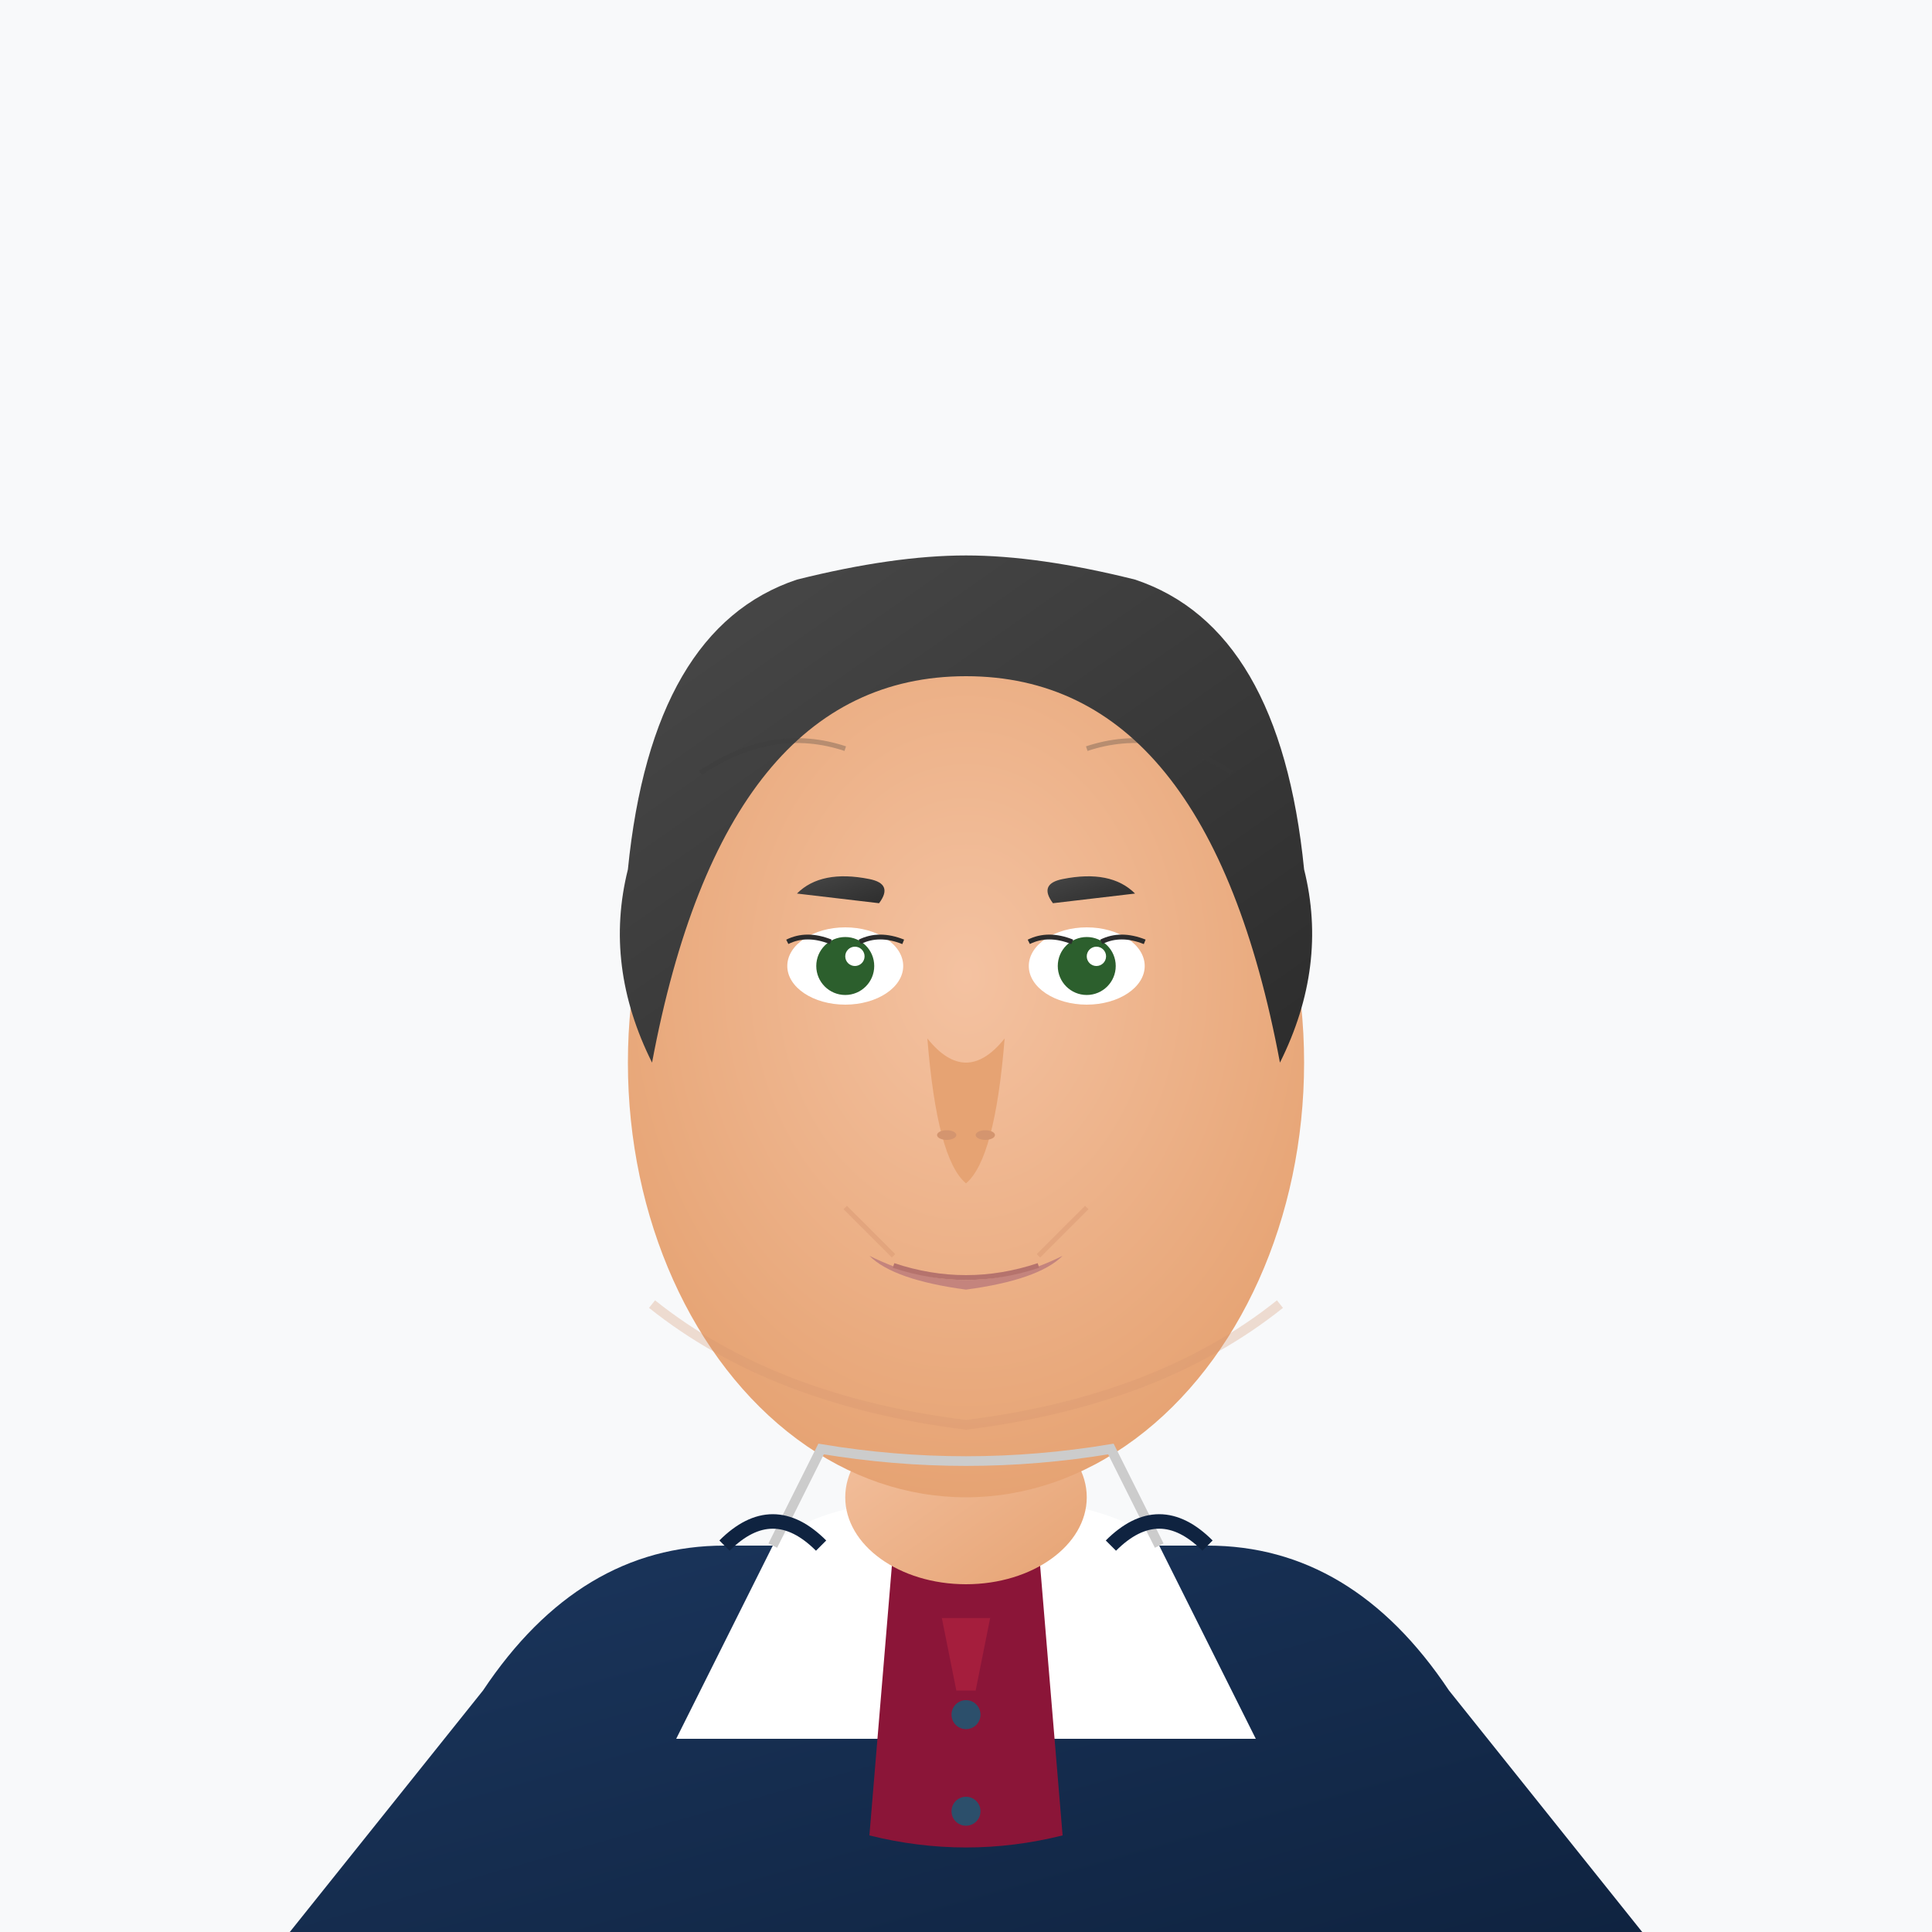 <svg width="400" height="400" viewBox="0 0 400 400" xmlns="http://www.w3.org/2000/svg">
  <!-- Professional male attorney headshot -->
  <defs>
    <linearGradient id="skinGradient1" x1="0%" y1="0%" x2="100%" y2="100%">
      <stop offset="0%" style="stop-color:#F4C2A1;stop-opacity:1" />
      <stop offset="100%" style="stop-color:#E6A373;stop-opacity:1" />
    </linearGradient>
    <linearGradient id="hairGradient1" x1="0%" y1="0%" x2="100%" y2="100%">
      <stop offset="0%" style="stop-color:#4A4A4A;stop-opacity:1" />
      <stop offset="100%" style="stop-color:#2C2C2C;stop-opacity:1" />
    </linearGradient>
    <linearGradient id="suitGradient1" x1="0%" y1="0%" x2="100%" y2="100%">
      <stop offset="0%" style="stop-color:#1B365D;stop-opacity:1" />
      <stop offset="100%" style="stop-color:#0F2340;stop-opacity:1" />
    </linearGradient>
    <radialGradient id="faceGradient1" cx="50%" cy="40%" r="60%">
      <stop offset="0%" style="stop-color:#F4C2A1;stop-opacity:1" />
      <stop offset="100%" style="stop-color:#E6A373;stop-opacity:1" />
    </radialGradient>
  </defs>
  
  <!-- Background -->
  <rect width="400" height="400" fill="#F8F9FA"/>
  
  <!-- Body/Suit -->
  <path d="M100 350 Q120 320 150 320 L250 320 Q280 320 300 350 L340 400 L60 400 Z" fill="url(#suitGradient1)"/>
  
  <!-- Shirt -->
  <path d="M160 320 Q170 310 200 310 Q230 310 240 320 L260 360 L140 360 Z" fill="white"/>
  
  <!-- Tie -->
  <path d="M185 320 Q200 315 215 320 L220 380 Q200 385 180 380 Z" fill="#8B1538"/>
  <path d="M195 335 L205 335 L202 350 L198 350 Z" fill="#A51E3D"/>
  
  <!-- Neck -->
  <ellipse cx="200" cy="310" rx="25" ry="18" fill="url(#skinGradient1)"/>
  
  <!-- Face -->
  <ellipse cx="200" cy="220" rx="70" ry="90" fill="url(#faceGradient1)"/>
  
  <!-- Hair -->
  <path d="M130 180 Q135 130 165 120 Q185 115 200 115 Q215 115 235 120 Q265 130 270 180 Q275 200 265 220 Q250 140 200 140 Q150 140 135 220 Q125 200 130 180" fill="url(#hairGradient1)"/>
  
  <!-- Hair texture -->
  <path d="M145 160 Q160 150 175 155" stroke="#3A3A3A" stroke-width="1" fill="none" opacity="0.3"/>
  <path d="M225 155 Q240 150 255 160" stroke="#3A3A3A" stroke-width="1" fill="none" opacity="0.3"/>
  
  <!-- Eyes -->
  <ellipse cx="175" cy="200" rx="12" ry="8" fill="white"/>
  <ellipse cx="225" cy="200" rx="12" ry="8" fill="white"/>
  <circle cx="175" cy="200" r="6" fill="#2C5F2D"/>
  <circle cx="225" cy="200" r="6" fill="#2C5F2D"/>
  <circle cx="177" cy="198" r="2" fill="white"/>
  <circle cx="227" cy="198" r="2" fill="white"/>
  
  <!-- Eyelashes -->
  <path d="M163 195 Q167 193 172 195" stroke="#2C2C2C" stroke-width="1" fill="none"/>
  <path d="M178 195 Q182 193 187 195" stroke="#2C2C2C" stroke-width="1" fill="none"/>
  <path d="M213 195 Q217 193 222 195" stroke="#2C2C2C" stroke-width="1" fill="none"/>
  <path d="M228 195 Q232 193 237 195" stroke="#2C2C2C" stroke-width="1" fill="none"/>
  
  <!-- Eyebrows -->
  <path d="M165 185 Q170 180 180 182 Q185 183 182 187" fill="url(#hairGradient1)"/>
  <path d="M218 187 Q215 183 220 182 Q230 180 235 185" fill="url(#hairGradient1)"/>
  
  <!-- Nose -->
  <path d="M192 215 Q200 225 208 215 Q206 240 200 245 Q194 240 192 215" fill="#E6A373"/>
  <ellipse cx="196" cy="235" rx="2" ry="1" fill="#D4956F"/>
  <ellipse cx="204" cy="235" rx="2" ry="1" fill="#D4956F"/>
  
  <!-- Mouth -->
  <path d="M180 260 Q200 270 220 260 Q215 265 200 267 Q185 265 180 260" fill="#C4847D"/>
  <path d="M185 262 Q200 267 215 262" stroke="#B5736D" stroke-width="1" fill="none"/>
  
  <!-- Smile lines -->
  <path d="M175 250 Q180 255 185 260" stroke="#D4956F" stroke-width="1" fill="none" opacity="0.4"/>
  <path d="M225 250 Q220 255 215 260" stroke="#D4956F" stroke-width="1" fill="none" opacity="0.4"/>
  
  <!-- Jawline shadow -->
  <path d="M135 270 Q160 290 200 295 Q240 290 265 270" stroke="#D4956F" stroke-width="2" fill="none" opacity="0.3"/>
  
  <!-- Collar -->
  <path d="M160 320 L170 300 Q200 305 230 300 L240 320" stroke="#CCCCCC" stroke-width="2" fill="none"/>
  
  <!-- Suit lapels -->
  <path d="M150 320 Q160 310 170 320" stroke="#0F2340" stroke-width="3" fill="none"/>
  <path d="M250 320 Q240 310 230 320" stroke="#0F2340" stroke-width="3" fill="none"/>
  
  <!-- Suit buttons -->
  <circle cx="200" cy="355" r="3" fill="#2C4F6B"/>
  <circle cx="200" cy="375" r="3" fill="#2C4F6B"/>
</svg>
